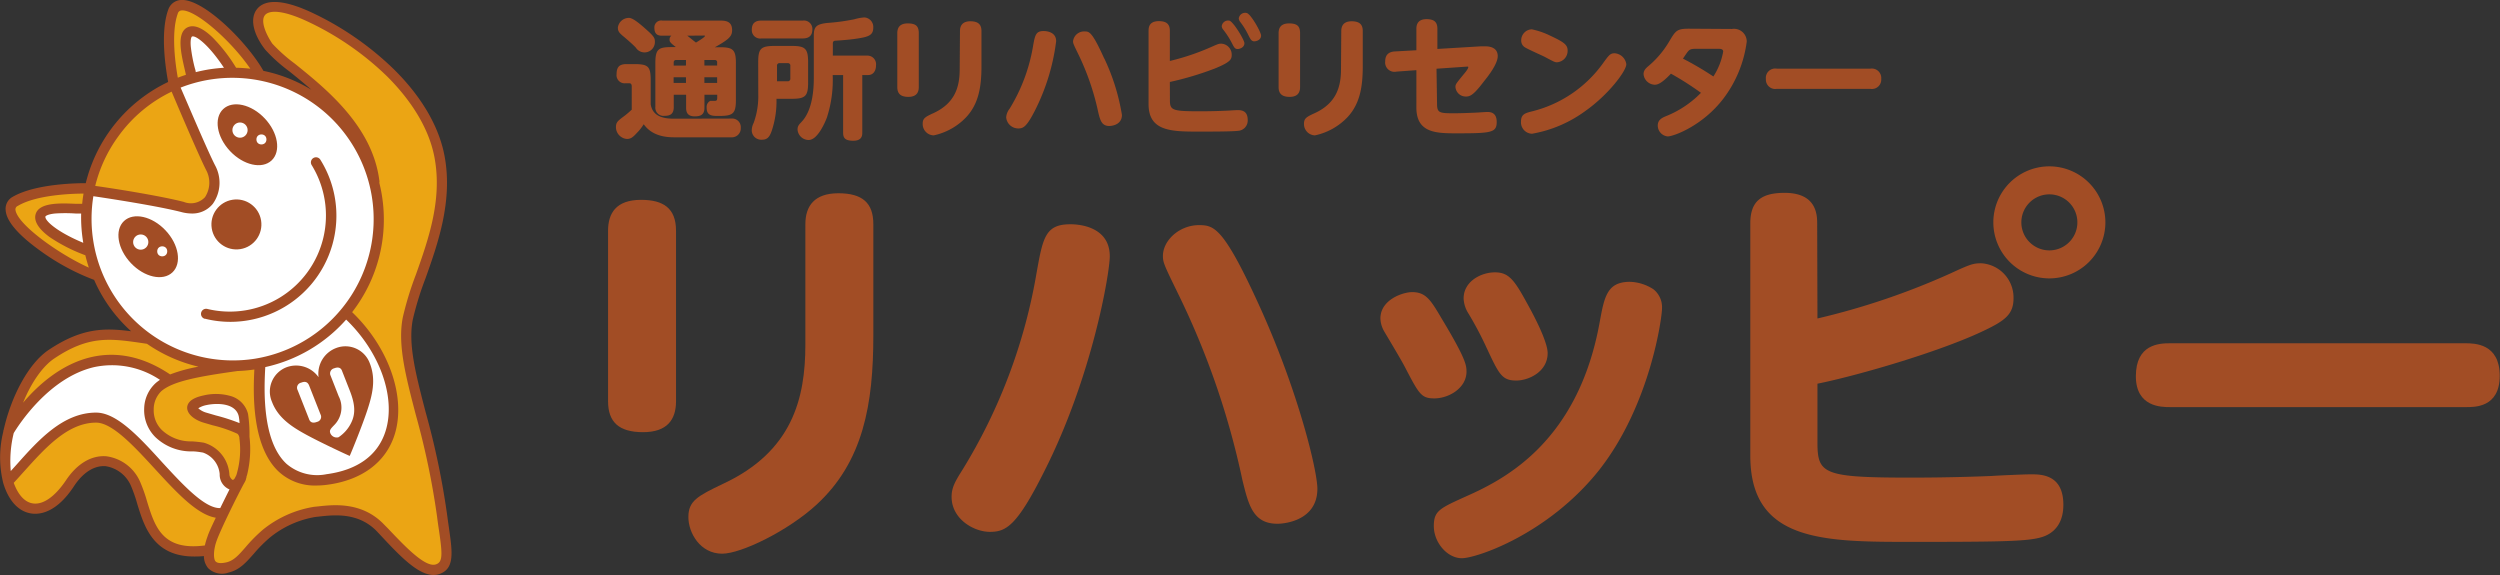 <svg id="レイヤー_1" data-name="レイヤー 1" xmlns="http://www.w3.org/2000/svg" viewBox="0 0 364.15 83.75"><rect x="0" y="0" width="364.15" height="83.75" fill="#333333" stroke="none"/><title>logo</title><path d="M65.42,77.08c-.09-.64-.19-1.3-.28-2a113.94,113.94,0,0,0-3.13-15c-1.44-5.55-2.59-9.93-1.88-13.54a45.52,45.52,0,0,1,1.85-6c1.78-5,4-11.25,2.78-17.78-.79-4.28-3.32-8.63-7.32-12.6a43.94,43.94,0,0,0-12-8.32c-5.06-2.37-7.15-1.59-8-.52-1.06,1.32-.61,3.58,1.18,5.9a23.86,23.86,0,0,0,3.52,3.17c1,.8,2.1,1.7,3.23,2.69a22.09,22.09,0,0,0-7-2.76C35.9,6,29.54-.26,26.33,0a2.07,2.07,0,0,0-1.84,1.46c-1.22,3.39-.29,8.89,0,10.48a22.17,22.17,0,0,0-12,14.74c-.77,0-7.23,0-10.66,2a2,2,0,0,0-1,2C1,32.66,3.64,34.93,5.83,36.5a33.39,33.39,0,0,0,7.88,4.27,21.84,21.84,0,0,0,5.39,7.48c-3.94-.51-7.2-.49-12,2.71-3,2-5.49,6.87-6.56,11.62a.73.73,0,0,0-.06.29,15.46,15.46,0,0,0,0,7.52C1.27,73,2.74,74.54,4.6,74.8c1.22.17,3.65-.12,6.19-4,1.32-2,2.94-3,4.56-2.9a4.82,4.82,0,0,1,3.78,3A21.53,21.53,0,0,1,20,73.42c1,3.27,2.35,7.64,8.27,7.64A13.83,13.83,0,0,0,29.7,81a2.76,2.76,0,0,0,.62,1.76,2.88,2.88,0,0,0,3,.63c1.55-.36,2.51-1.44,3.62-2.7a21.14,21.14,0,0,1,2.37-2.39,14.23,14.23,0,0,1,6.63-3l.63-.07c2.13-.23,5.7-.63,8.4,2.24l.43.46c2.8,3,5.46,5.82,7.75,5.82a2.58,2.58,0,0,0,.73-.1C66.26,82.94,65.9,80.48,65.42,77.08Z" style="fill:#a24d25"/><path d="M56.15,62.83c-1.11,3.49-4.08,5.64-8.58,6.24a6.87,6.87,0,0,1-5.85-1.52c-3.57-3.32-3.26-10.85-3.08-14.08a22,22,0,0,0,11.78-6.92C55.36,51.3,57.71,57.94,56.15,62.83Z" style="fill:#fff"/><path d="M63.45,82.22c-1.56.46-4.56-2.74-7-5.31L56,76.46c-3.21-3.41-7.39-2.95-9.64-2.7l-.6.06a15.85,15.85,0,0,0-7.45,3.32,22.38,22.38,0,0,0-2.53,2.55c-1,1.15-1.75,2-2.84,2.23-.54.12-1.24.19-1.55-.16s-.33-1.66.19-3.06c.68-1.84,3-6.5,3.94-8.25a3.34,3.34,0,0,0,.3-.59l0-.09a.74.74,0,0,0,.08-.26c0-.13.08-.27.11-.41a15.73,15.73,0,0,0,.33-5.51,19.64,19.64,0,0,0-.21-3.29,3.62,3.62,0,0,0-2.67-2.65,7.72,7.72,0,0,0-3.77-.06c-.59.13-2.38.51-2.43,1.79,0,1,1.17,1.8,2.32,2.16l1.4.41a19.35,19.35,0,0,1,3.62,1.24,1,1,0,0,1,.27.55.73.73,0,0,0,0,.1,12.7,12.7,0,0,1-.32,4.94,3.73,3.73,0,0,1-.14.47l-.24.46c-.11.14-.21.2-.28.19s-.48-.36-.48-.83a5.13,5.13,0,0,0-3.73-4.59c-.59-.1-1.15-.15-1.7-.19a6.16,6.16,0,0,1-4.4-1.65,4,4,0,0,1-1.19-3,3.67,3.67,0,0,1,1.13-2.68c1.63-1.39,5.16-2.1,11.11-2.92l.09,0a22.42,22.42,0,0,0,2.33-.22c-.19,3.6-.37,11.24,3.57,14.9a7.74,7.74,0,0,0,5.47,2,12.08,12.08,0,0,0,1.58-.11c5-.66,8.51-3.24,9.8-7.26,1.73-5.43-.81-12.74-6.18-17.88a22,22,0,0,0,4.34-17c-.1-.63-.23-1.24-.38-1.85a.73.73,0,0,0,0-.35c-1-7.92-7.82-13.39-12.31-17a24,24,0,0,1-3.28-2.92C38.5,4.61,38,2.94,38.59,2.21s2.49-.82,6.23.93a42.41,42.41,0,0,1,11.58,8C60.19,14.93,62.57,19,63.3,23c1.13,6.15-.92,11.92-2.72,17a46.47,46.47,0,0,0-1.91,6.24c-.77,3.95.41,8.47,1.9,14.2a112.71,112.71,0,0,1,3.09,14.79c.09.73.19,1.43.28,2C64.45,80.76,64.52,81.91,63.45,82.22Z" style="fill:#eba514"/><path d="M13.6,35.17a20.63,20.63,0,0,1,0-6.59c2.32.34,9.41,1.43,12.82,2.31a6.09,6.09,0,0,0,1.53.21A3.82,3.82,0,0,0,31,29.69a5.31,5.31,0,0,0,.31-5.64c-1.18-2.33-4-9-5-11.29A20.59,20.59,0,1,1,37.19,52.24,20.59,20.59,0,0,1,13.6,35.17Z" style="fill:#fff"/><circle cx="34.44" cy="32.69" r="3.64" transform="translate(-4.74 5.86) rotate(-9.1)" style="fill:#a24d25"/><ellipse cx="21.59" cy="35.94" rx="3.47" ry="5.14" transform="translate(-18.78 24.61) rotate(-43.33)" style="fill:#a24d25"/><path d="M46.4,54.93A4,4,0,0,1,49,50.68a3.78,3.78,0,0,1,4.87,2.25c.94,2.38.34,4.66-.36,6.8s-2.17,5.77-2.57,6.68h0c-.92-.4-4.53-2.1-6.42-3.14s-4-2.34-4.9-4.73a3.79,3.79,0,0,1,2-5,4,4,0,0,1,4.75,1.36Z" style="fill:#a24d25"/><path d="M46.69,60.37a.75.75,0,0,1-.51,1.08c-.59.23-1,.1-1.17-.42l-1.66-4.21a.75.75,0,0,1,.51-1.08c.55-.22.95-.14,1.17.42Zm1.47-5.64a.76.76,0,0,1,.51-1.08c.59-.23,1-.11,1.17.42l1.08,2.75c.67,1.7,1,3.22.24,4.75a5.28,5.28,0,0,1-1.85,2.12,1,1,0,0,1-1.19-.58c-.16-.42,0-.61.54-1.17a3.61,3.61,0,0,0,.67-4.23Z" style="fill:#fff"/><ellipse cx="36.04" cy="19.63" rx="3.47" ry="5.14" transform="translate(-3.65 30.08) rotate(-43.33)" style="fill:#a24d25"/><path d="M25.89,2a.6.6,0,0,1,.57-.48c2-.16,7.19,4.38,10,8.49q-1-.12-2.07-.14a23.74,23.74,0,0,0-3.43-4.42C29.45,4,28.22,3.53,27.28,4c-1.6.83-.89,3.87-.38,6.09.07.31.14.59.18.81q-.6.19-1.18.42C25.58,9.55,24.88,4.79,25.89,2Z" style="fill:#eba514"/><path d="M28.51,10.51c0-.22-.1-.46-.17-.74a22.24,22.24,0,0,1-.55-3c-.1-1.25.16-1.44.17-1.44.48-.25,2.38,1.09,4.66,4.54q-1.09.07-2.19.24C29.78,10.22,29.14,10.35,28.51,10.51Z" style="fill:#fff"/><path d="M17.25,19.84A20.48,20.48,0,0,1,25,13.35c1,2.37,3.82,9,5,11.37a3.87,3.87,0,0,1-.14,4,2.8,2.8,0,0,1-3.09.69c-3.49-.9-10.48-2-12.9-2.33A20.56,20.56,0,0,1,17.25,19.84Z" style="fill:#eba514"/><path d="M12.13,35.37c-3.95-1.64-5.67-3.31-5.51-3.84,0,0,.15-.3,1.39-.43a22.26,22.26,0,0,1,3,0l.81,0A22.3,22.3,0,0,0,12.13,35.37Z" style="fill:#fff"/><path d="M2.25,30.55A.54.54,0,0,1,2.58,30c2.78-1.67,8.18-1.8,9.59-1.8q-.13.74-.2,1.49l-.85,0c-2.28-.1-5.39-.24-5.92,1.48-.31,1,.38,2.14,2,3.34a24.18,24.18,0,0,0,5.23,2.67q.22.91.51,1.8C8.53,37,2.48,32.65,2.25,30.55Z" style="fill:#eba514"/><path d="M7.93,52.2c5-3.35,8.1-2.9,12.75-2.23l.73.11a22,22,0,0,0,7.5,3.33,23.14,23.14,0,0,0-4.13,1.13C21,52,17.16,51.15,13.36,52c-4.39,1-7.82,4.09-10,6.66C4.57,55.69,6.23,53.33,7.93,52.2Z" style="fill:#eba514"/><path d="M22.66,63.7A7.55,7.55,0,0,0,28,65.75c.54,0,1,.08,1.56.17A3.65,3.65,0,0,1,32,69.06a2.32,2.32,0,0,0,1.43,2.23c-.41.81-.88,1.76-1.35,2.72-2.25.06-5.39-3.34-8.42-6.63C20.26,63.63,17,60.1,14,60.1c-4.81,0-8.4,4-11.58,7.57l-.85.94A17,17,0,0,1,2,63.08c.71-1.17,5.14-8.09,11.73-9.61a12.52,12.52,0,0,1,9.57,1.86,5.93,5.93,0,0,0-.6.45A5.16,5.16,0,0,0,21,59.54,5.53,5.53,0,0,0,22.66,63.7Z" style="fill:#fff"/><path d="M21.41,73a22.56,22.56,0,0,0-.92-2.63,6.28,6.28,0,0,0-5-3.91c-2.19-.17-4.29,1.09-5.92,3.56C8,72.33,6.3,73.54,4.81,73.33c-1.18-.16-2.16-1.22-2.81-3,.5-.54,1-1.1,1.53-1.69,3-3.32,6.32-7.08,10.47-7.08,2.36,0,5.54,3.45,8.61,6.79s6.09,6.62,8.82,7.06c-.51,1.09-1,2.09-1.21,2.76a9.85,9.85,0,0,0-.38,1.28C23.65,80.26,22.56,76.73,21.41,73Z" style="fill:#eba514"/><path d="M34.89,61.63a28.09,28.09,0,0,0-3.42-1.11l-1.37-.4a3,3,0,0,1-1.22-.65A3.42,3.42,0,0,1,30.09,59c1.41-.3,4.2-.36,4.68,1.61A6.56,6.56,0,0,1,34.89,61.63Z" style="fill:#fff"/><path d="M29.84,46.42a15.29,15.29,0,0,0,3.7.46A15.46,15.46,0,0,0,48.81,29a15.34,15.34,0,0,0-2.15-5.74.74.74,0,0,0-1.26.79A14,14,0,0,1,30.2,45a.74.74,0,0,0-.36,1.44Z" style="fill:#a24d25"/><circle cx="20.5" cy="35.26" r="1.11" style="fill:#fff"/><circle cx="23.63" cy="36.61" r="0.73" style="fill:#fff"/><circle cx="34.96" cy="18.95" r="1.11" style="fill:#fff"/><circle cx="38.08" cy="20.31" r="0.73" style="fill:#fff"/><path d="M98.47,58.45c0,2.7-1.32,4.5-4.8,4.5s-5.1-1.44-5.1-4.5V33.61c0-2.52,1.14-4.5,4.8-4.5,3.24,0,5.1,1.2,5.1,4.5Zm18.84-25.8c0-2.64,1.32-4.5,4.8-4.5s5.1,1.38,5.1,4.5v16.2c0,10-1.44,18.42-8.34,24.72-4.14,3.78-10.92,7.08-13.68,7.08-3.18,0-4.92-3-4.92-5.34s1.32-3.06,5.1-4.86c10-4.68,11.94-12.36,11.94-20.22Z" style="fill:#a24d25"/><path d="M161.65,37.33c0,2.4-2.52,17.46-9.54,31.32-4,8-5.58,8.82-7.92,8.82s-5.58-1.86-5.58-5.1c0-1.38.54-2.28,1.62-4A80.23,80.23,0,0,0,151,39.67c.9-5,1.26-7,4.86-7C156.67,32.65,161.65,32.77,161.65,37.33Zm22.08,7.86c5.52,12.3,8.16,23.46,8.16,26,0,4.56-4.62,5.1-5.82,5.1-3.54,0-4.2-2.7-5.1-6.36a116.24,116.24,0,0,0-9.12-26.64c-2.22-4.56-2.46-5-2.46-6,0-2.28,2.4-4.5,5.28-4.5C176.83,32.83,178.21,32.95,183.73,45.19Z" style="fill:#a24d25"/><path d="M205.69,42.55c2,0,2.7,1.14,4.26,3.78,3.54,5.88,3.66,6.84,3.66,7.8,0,2.4-2.58,3.9-4.68,3.9-1.92,0-2.22-.6-4.32-4.62-.42-.84-2.58-4.44-3-5.16a4,4,0,0,1-.54-1.86C201.07,43.63,204.37,42.55,205.69,42.55Zm27.24,25.92c-7.44,9.36-17.88,12.84-20,12.84s-4.08-2.28-4.08-4.68c0-2.22.84-2.58,4.68-4.32,5.7-2.52,16.38-8,19.5-25.5.66-3.6,1.08-5.76,4.38-5.76a6.6,6.6,0,0,1,3.42,1.08,3.33,3.33,0,0,1,1.26,2.76C242.11,46.09,240.43,58.93,232.93,68.47Zm-15.18-28.8c2,0,2.82,1.08,4.68,4.5,1.08,1.92,3,5.64,3,7.26,0,2.76-2.82,4-4.56,4-2.1,0-2.52-.9-4.32-4.74a50.59,50.59,0,0,0-2.64-5,4.41,4.41,0,0,1-.72-2.22C213.19,41,215.71,39.67,217.75,39.67Z" style="fill:#a24d25"/><path d="M264.73,46.39a105.35,105.35,0,0,0,19.32-6.54c3-1.38,3.36-1.5,4.56-1.5a5,5,0,0,1,4.68,5.1c0,2.46-1.38,3.36-4.92,5-6.54,3-18,6.3-23.64,7.44v8.46c0,4.68.72,5.22,13.62,5.22,1.08,0,6,0,11.76-.24.78-.06,4.74-.24,5.7-.24,1.5,0,4.74,0,4.74,4.44,0,3.9-2.76,4.62-3.48,4.8-2.1.54-6.36.6-18.54.6-12.9,0-23.58,0-23.58-12.54V32.53c0-3.18,1.56-4.44,5-4.44,4.56,0,4.74,3.06,4.74,4.44Zm41.94-14a8.16,8.16,0,1,1-8.16-8.16A8.17,8.17,0,0,1,306.67,32.41Zm-12.24,0a4.08,4.08,0,1,0,4.08-4.08A4.08,4.08,0,0,0,294.43,32.41Z" style="fill:#a24d25"/><path d="M359.11,50c1.38,0,5,.06,5,4.74s-3.72,4.56-5,4.56h-43c-1.26,0-5,0-5-4.5,0-4.68,3.42-4.8,5-4.8Z" style="fill:#a24d25"/><path d="M106.51,17.27a1.26,1.26,0,0,1,1.39,1.37A1.3,1.3,0,0,1,106.51,20H98.15c-3,0-4-1.41-4.39-1.9a6.8,6.8,0,0,1-1,1.27c-.57.63-.89.87-1.44.87a1.73,1.73,0,0,1-1.6-1.73c0-.68.25-.89,1.12-1.54.42-.3.93-.76,1.18-1V12.62c0-.13,0-.49-.34-.49H91.1a1.18,1.18,0,0,1-1.29-1.31c0-1,.36-1.48,1.41-1.48h1.22c2,0,2.34.36,2.34,2.36v3.48c.29,1.92,2.11,2.11,3.44,2.11Zm-15-14.67c.3,0,.74,0,2.55,1.63,1.14,1,1.33,1.29,1.33,1.8a1.51,1.51,0,0,1-2.79.89c-.49-.51-1.2-1.12-1.67-1.52C90.12,4.75,90,4.51,90,4A1.62,1.62,0,0,1,91.52,2.61Zm6.93,4.25c-.87-.66-.91-.8-.91-1.08a.73.73,0,0,1,.25-.57H96.5c-.4,0-1.18,0-1.18-1.12A1,1,0,0,1,96.5,3h8.34c.7,0,1.8,0,1.8,1.39,0,.85-.38,1.31-2.51,2.49h.7c1.9,0,2.36.32,2.36,2.28v5.43c0,2-.46,2.3-2.49,2.3-.95,0-1.77,0-1.77-1.2a1,1,0,0,1,.53-1c.1,0,.15,0,.63,0,.21,0,.38,0,.38-.44V13.8h-1.86v1.9c0,1-.55,1.25-1.42,1.25-1.12,0-1.25-.7-1.25-1.25V13.8h-1.8v1.8c0,.95-.46,1.27-1.31,1.27a1.2,1.2,0,0,1-1.37-1.33V9.14c0-2.07.53-2.28,2.43-2.28Zm1.48,2.7V8.74H98.49a.33.33,0,0,0-.36.36v.46Zm0,1.71h-1.8v.82h1.8Zm.19-6.06c.3.23,1.18.95,1.27,1,.21-.13,1.29-.78,1.29-.93s-.13-.09-.19-.09Zm2.49,4.35h1.86V9.1a.32.32,0,0,0-.34-.36h-1.52Zm1.86,1.71h-1.86v.82h1.86Z" style="fill:#a24d25"/><path d="M116.92,3a1.23,1.23,0,0,1,1.41,1.29c0,1.16-.84,1.31-1.41,1.31h-6a1.22,1.22,0,0,1-1.41-1.29c0-1.22.89-1.31,1.41-1.31Zm-6.48,6.1c0-2,.34-2.41,2.41-2.41h2.47c2,0,2.39.4,2.39,2.41V12c0,2-.38,2.39-2.39,2.39H113.1a13.45,13.45,0,0,1-.59,4.35c-.36,1.23-.74,1.61-1.54,1.61A1.38,1.38,0,0,1,109.5,19a2.49,2.49,0,0,1,.28-1.1,11.35,11.35,0,0,0,.67-4.16Zm2.74,2.74h1.54a.37.37,0,0,0,.4-.42V9.6a.35.35,0,0,0-.4-.4h-1.14a.35.35,0,0,0-.4.4ZM126.29,8.1a1.26,1.26,0,0,1,1.31,1.42c0,.89-.48,1.41-1.14,1.41h-.86v8.36c0,.38,0,1.21-1.31,1.21s-1.48-.51-1.48-1.21V10.93h-1.52a17.77,17.77,0,0,1-.85,6.21c-.29.76-1.37,3.25-2.64,3.25a1.63,1.63,0,0,1-1.63-1.52c0-.49.19-.7.57-1.1,1.8-1.88,1.8-5.43,1.8-6.63v-6c0-1.23.36-1.63,2-1.8a30.06,30.06,0,0,0,3.89-.53,6.66,6.66,0,0,1,1.48-.27,1.39,1.39,0,0,1,1.29,1.5c0,1.18-.82,1.37-2.85,1.65-.84.11-1.63.17-2.51.23-.4,0-.53.09-.53.46V8.1Z" style="fill:#a24d25"/><path d="M133.83,12.69c0,.86-.42,1.42-1.52,1.42s-1.61-.46-1.61-1.42V4.83c0-.8.36-1.42,1.52-1.42s1.61.38,1.61,1.42Zm6-8.17c0-.84.42-1.42,1.52-1.42s1.61.44,1.61,1.42V9.65c0,3.17-.46,5.83-2.64,7.83A9.17,9.17,0,0,1,136,19.72,1.65,1.65,0,0,1,134.4,18c0-.78.42-1,1.61-1.54,3.17-1.48,3.78-3.91,3.78-6.4Z" style="fill:#a24d25"/><path d="M153.84,6a30.77,30.77,0,0,1-3,9.92c-1.27,2.53-1.77,2.79-2.51,2.79a1.77,1.77,0,0,1-1.77-1.62,2.3,2.3,0,0,1,.51-1.27,25.41,25.41,0,0,0,3.4-9.08c.28-1.6.4-2.22,1.54-2.22C152.26,4.52,153.84,4.56,153.84,6Zm7,2.49a30.45,30.45,0,0,1,2.58,8.25c0,1.44-1.46,1.61-1.84,1.61-1.12,0-1.33-.85-1.61-2a36.86,36.86,0,0,0-2.89-8.43c-.7-1.44-.78-1.6-.78-1.9A1.62,1.62,0,0,1,158,4.58C158.65,4.58,159.08,4.62,160.83,8.5Z" style="fill:#a24d25"/><path d="M170.41,14.56c0,1.48.27,1.65,4.29,1.65.57,0,2,0,3.74-.08.28,0,1.54-.09,1.8-.09.47,0,1.5,0,1.5,1.42a1.5,1.5,0,0,1-1.44,1.6c-.89.11-4.26.11-5.55.11-4.07,0-7.45,0-7.45-4V4.49c0-.51.08-1.41,1.5-1.41,1.1,0,1.6.42,1.6,1.41V8.88a34.57,34.57,0,0,0,6.06-2.05c1-.44,1.08-.47,1.44-.47A1.6,1.6,0,0,1,179.41,8c0,.65-.19,1.06-2.51,2a45.43,45.43,0,0,1-6.5,1.94Zm10.85-8.26c0,.59-.63.84-1,.84s-.51-.25-.78-.78a12.39,12.39,0,0,0-1.27-2,.91.91,0,0,1-.25-.55.93.93,0,0,1,1.12-.8C179.66,3.18,181.26,5.82,181.26,6.29Zm2.43-1.12c0,.61-.63.84-1,.84s-.53-.27-.8-.8a11.15,11.15,0,0,0-1.22-2,1,1,0,0,1-.23-.51.93.93,0,0,1,1.14-.82C182.19,2,183.69,4.7,183.69,5.17Z" style="fill:#a24d25"/><path d="M189.37,12.69c0,.86-.42,1.42-1.52,1.42s-1.61-.46-1.61-1.42V4.83c0-.8.36-1.42,1.52-1.42s1.61.38,1.61,1.42Zm6-8.17c0-.84.42-1.42,1.52-1.42s1.61.44,1.61,1.42V9.65c0,3.17-.46,5.83-2.64,7.83a9.17,9.17,0,0,1-4.33,2.24A1.65,1.65,0,0,1,189.94,18c0-.78.42-1,1.61-1.54,3.17-1.48,3.78-3.91,3.78-6.4Z" style="fill:#a24d25"/><path d="M209.32,15.09c0,1.33.3,1.41,2.43,1.41,1.1,0,2.37-.06,2.91-.08.32,0,1.67-.11,2-.11.47,0,1.35.1,1.35,1.44,0,1.58-.76,1.67-5.91,1.67-2.94,0-5.79-.08-5.79-3.74V10.22l-2.89.21a1.36,1.36,0,0,1-1.65-1.5c0-1.1.7-1.41,1.46-1.44l3.08-.17V4.2c0-.7.27-1.41,1.48-1.41s1.58.51,1.58,1.41V7.13l6.29-.38.68,0c.32,0,1.82,0,1.82,1.42,0,1.1-1.27,2.77-2,3.67-1.46,1.94-2,2.22-2.6,2.22A1.5,1.5,0,0,1,212,12.66c0-.38.11-.49,1-1.6.23-.27.87-1,.87-1.27,0-.09,0-.09-.3-.08l-4.33.3Z" style="fill:#a24d25"/><path d="M236.89,9.35c0,1-2.64,4.48-6,6.84a18.5,18.5,0,0,1-7.73,3.29,1.66,1.66,0,0,1-1.61-1.79c0-1.08.65-1.23,1.73-1.5a18.06,18.06,0,0,0,10.18-6.93c.89-1.23,1.08-1.5,1.73-1.5A1.85,1.85,0,0,1,236.89,9.35ZM225.83,5.21c2,.93,2.51,1.33,2.51,2.15a1.67,1.67,0,0,1-1.52,1.71c-.32,0-.34,0-1.84-.8-.46-.23-2.47-1.12-2.85-1.37a1.13,1.13,0,0,1-.55-1,1.6,1.6,0,0,1,1.54-1.63A11.33,11.33,0,0,1,225.83,5.21Z" style="fill:#a24d25"/><path d="M252.28,4.22a1.85,1.85,0,0,1,2.15,1.84A17.38,17.38,0,0,1,251,14.4c-3,3.91-7.2,5.47-8.09,5.47a1.6,1.6,0,0,1-1.44-1.6c0-.83.68-1.14,1.2-1.35a14.74,14.74,0,0,0,5.09-3.4,43.76,43.76,0,0,0-4.37-2.79c-1.52,1.61-2.09,1.61-2.39,1.61a1.69,1.69,0,0,1-1.6-1.54c0-.61.42-.93.82-1.27A13.9,13.9,0,0,0,243.16,6c.93-1.56,1.1-1.82,2.89-1.82ZM247,7.11c-.55,0-.78.06-1,.25s-.67.91-.86,1.18a45.9,45.9,0,0,1,4.43,2.6A9.77,9.77,0,0,0,251,7.51c0-.4-.44-.4-.74-.4Z" style="fill:#a24d25"/><path d="M272.42,10a1.38,1.38,0,0,1,1.6,1.5,1.36,1.36,0,0,1-1.6,1.44h-13.6a1.36,1.36,0,0,1-1.6-1.42,1.37,1.37,0,0,1,1.6-1.52Z" style="fill:#a24d25"/></svg>